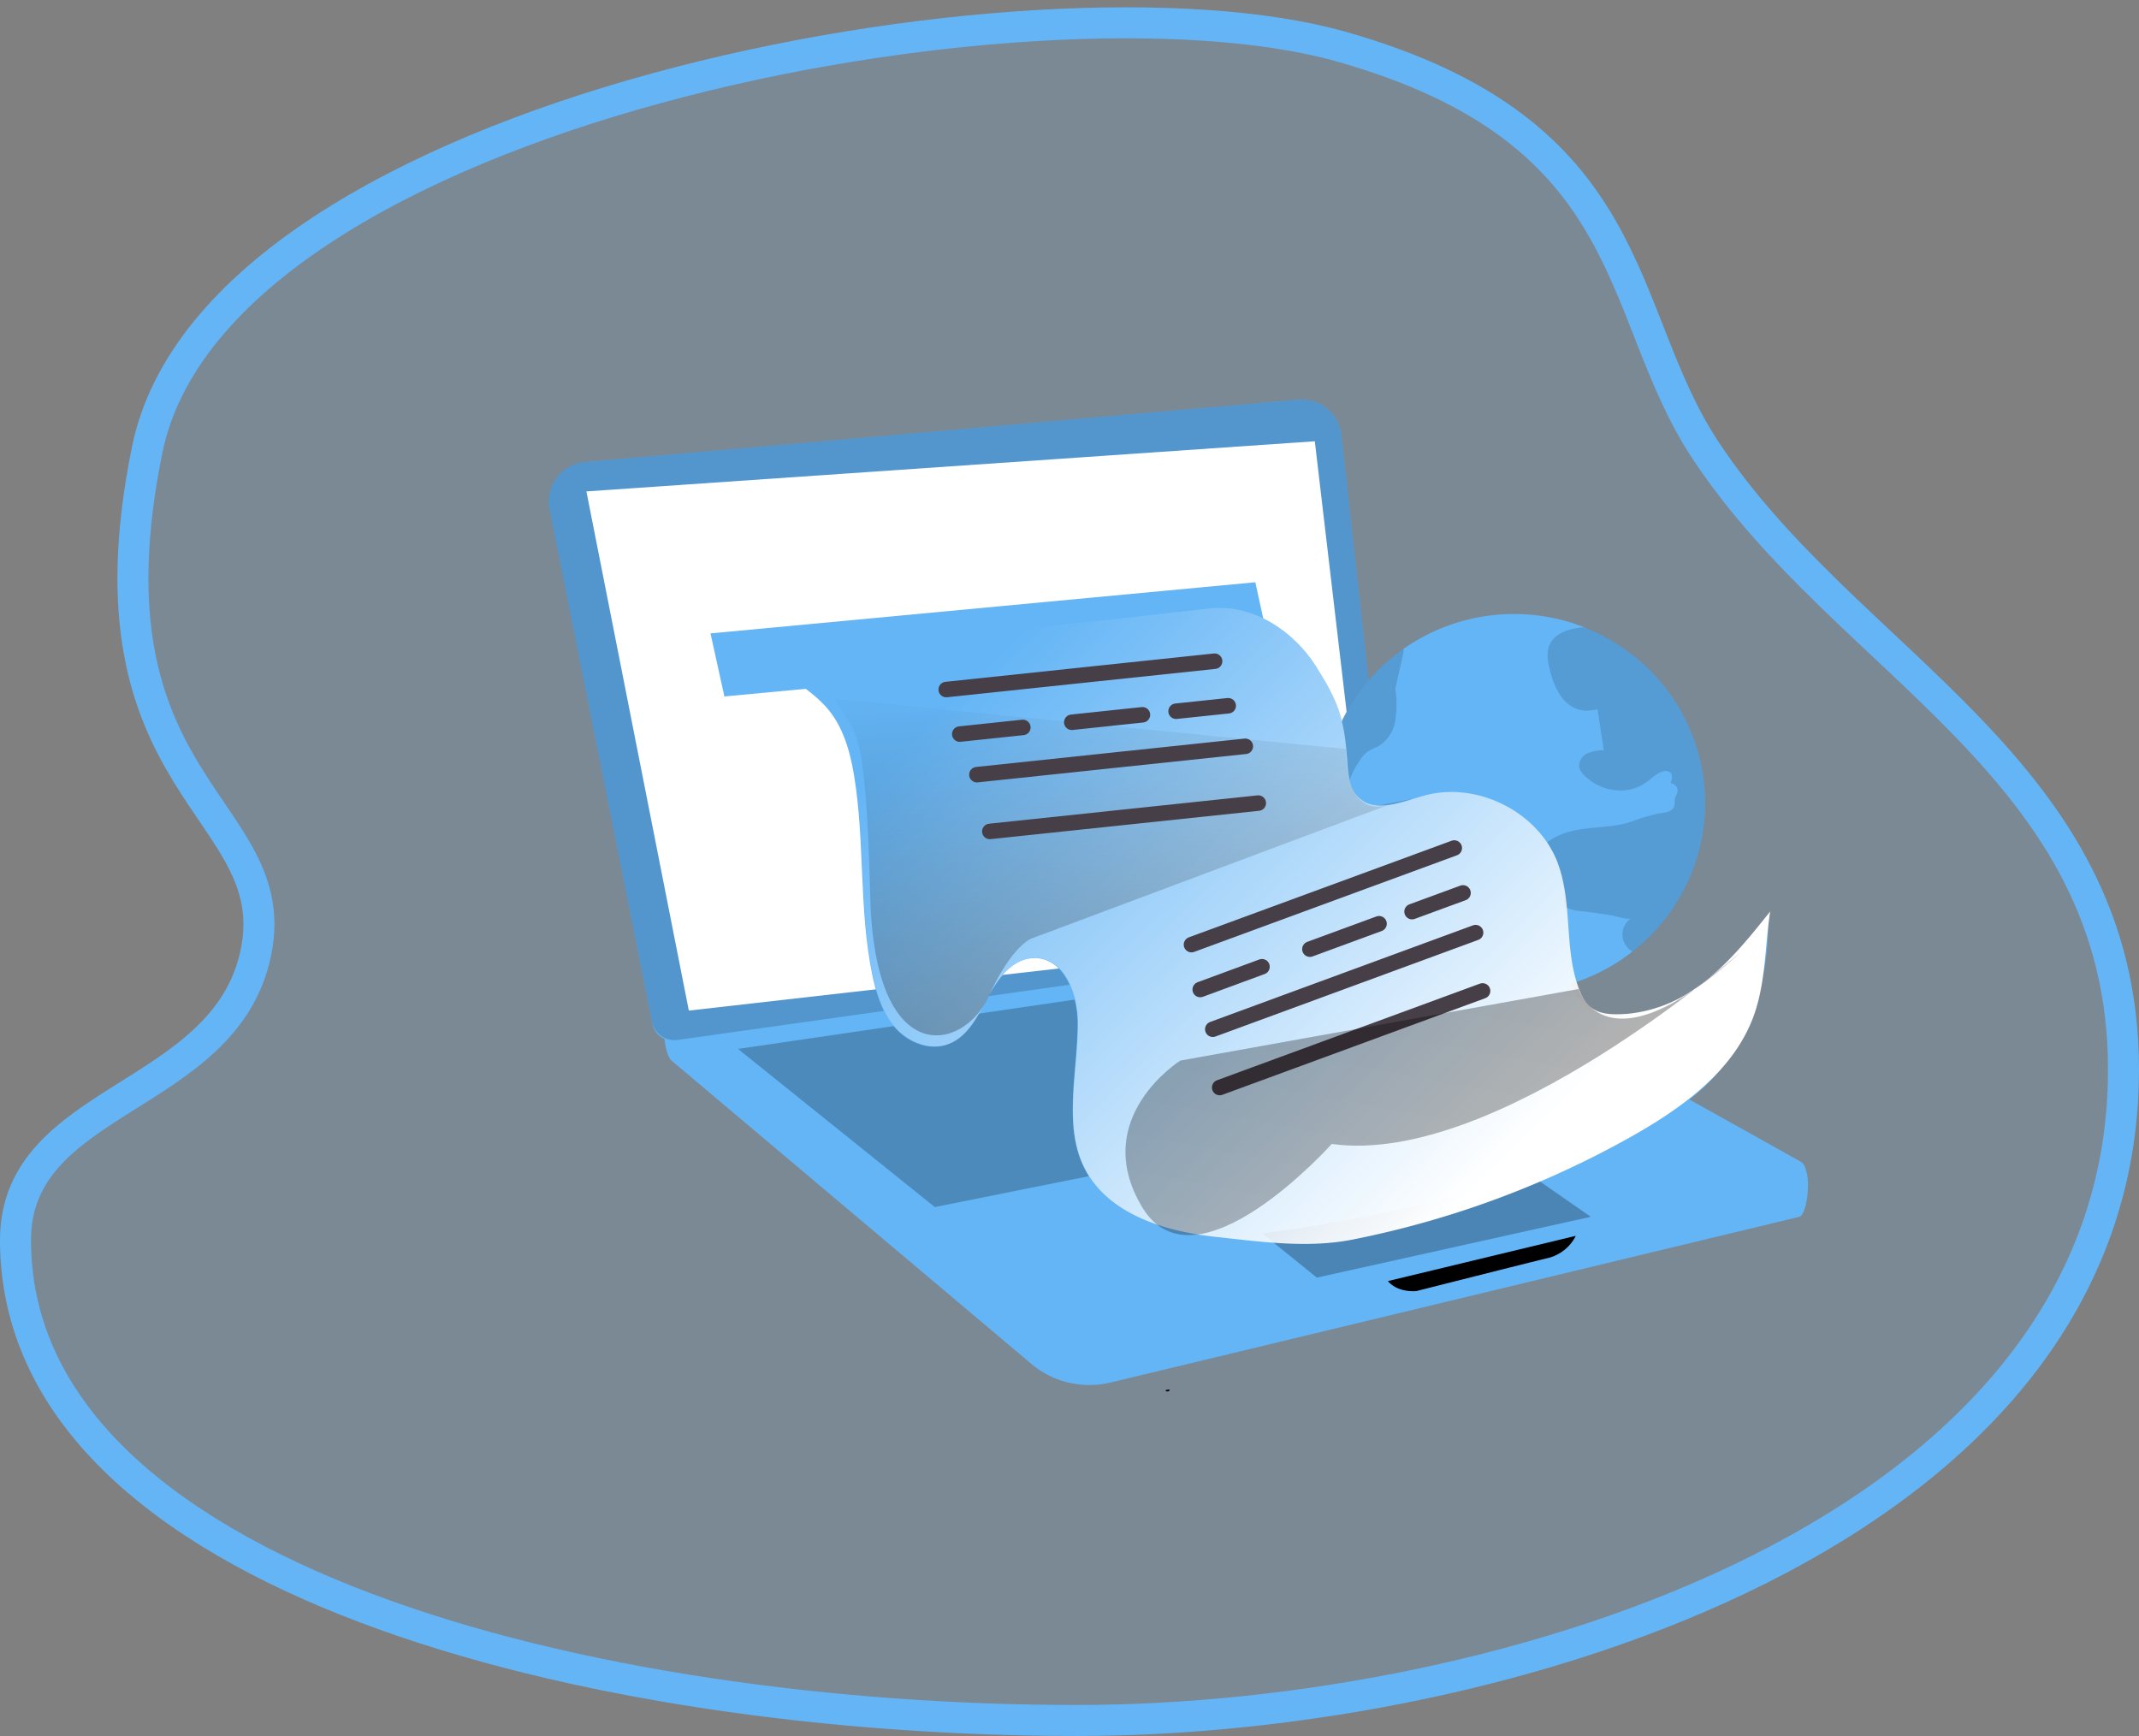 <svg fill="none" xmlns="http://www.w3.org/2000/svg" viewBox="0 0 138 112">
  <rect x="0" y="0" width="138" height="112" fill="#808080" stroke="none"/>
  <path d="M16.5 61.5C14.5 71 1 70.724 1 80c0 22 37.464 31 68.5 31C97 111 137 98.918 137 69c0-19.5-17.807-26.04-27-40-5.875-8.922-4-20.5-23.5-26S14 7 9.5 29s9 23 7 32.5z" stroke="#64B5F6" stroke-width="2"/>
  <path opacity=".18" d="M16.5 61.5C14.5 71 1 70.724 1 80c0 22 37.464 31 68.5 31C97 111 137 98.918 137 69c0-19.5-17.807-26.04-27-40-5.875-8.922-4-20.5-23.5-26S14 7 9.5 29s9 23 7 32.5z" fill="#64B5F6"/>
  <path d="M75.446 89.643l-.21.03c-.155.12.276.153.21-.03z" fill="url(#paint0_linear)"/>
  <path d="M28.534 65.398c1.574.625 3.23 1.23 4.251 1.947L56.98 84.166a58.17 58.17 0 005.782 3.651c1.63.873 2.559 2.556 4.535 2.98.978.167 1.98.15 2.95-.051a27.81 27.81 0 004.676-1.176c.188-.062.45-.102.535.077 14.09-1.906 27.564-6.97 41.532-9.607a.756.756 0 00.144-1.46 19.115 19.115 0 00-3.607-.877 304.119 304.119 0 00-6.685-1.168c-4.505-.77-9.052-1.27-13.618-1.497-7.581-.303-15.23.486-22.726-.68-7.124-1.095-13.843-3.924-20.473-6.74-1.596-.679-3.226-1.383-4.48-2.555-.98-.932-1.77-2.17-3.024-2.783s-2.869-.526-4.277-.46a64.18 64.18 0 00-8.26 1.096 37.06 37.06 0 00-1.45 2.482z" fill="url(#paint1_linear)"/>
  <path d="M116.347 75.315l-31.646-13.63a3.82 3.82 0 00-2.212-.365l-39.154 3.312c-.737.106-.616 3.286 0 3.804L66.452 87.92a5.828 5.828 0 002.424 1.263 5.865 5.865 0 002.738.022l44.46-10.698c.564-.154.808-2.921.273-3.192z" fill="#64B5F6"/>
  <path d="M116.347 75.315l-31.646-13.63a3.82 3.82 0 00-2.212-.365l-39.154 3.312c-.737.106-.616 3.286 0 3.804L66.452 87.92a5.828 5.828 0 002.424 1.263 5.865 5.865 0 002.738.022l44.46-10.698c.564-.154.808-2.921.273-3.192z" fill="url(#paint2_linear)"/>
  <path d="M43.335 66.158L66.448 85.64a5.813 5.813 0 002.424 1.263 5.85 5.85 0 002.739.019l44.441-10.695a.732.732 0 00.391-.956.736.736 0 00-.28-.33l-12.187-6.809-3.197-1.778-9.732-5.437a3.82 3.82 0 00-2.212-.365l-45.098 3.889c-.752.106-1 1.205-.402 1.716z" fill="#64B5F6"/>
  <path d="M88.853 61.63l-41.24 6.043 12.696 10.202 42.321-8.478-13.776-7.767z" fill="url(#paint3_linear)"/>
  <path d="M93.168 71.93l-16.996 3.4 8.787 7.098 17.671-3.925-9.462-6.572z" fill="url(#paint4_linear)"/>
  <path d="M101.664 79.733a2.72 2.72 0 01-.721.898 2.752 2.752 0 01-1.03.523c-1.247.296-8.526 2.14-8.526 2.14s-1.184.142-1.844-.643l12.121-2.918z" fill="url(#paint5_linear)"/>
  <path d="M90.144 60.553l-46.54 6.573a1.364 1.364 0 01-.968-.235 1.34 1.34 0 01-.543-.828l-6.638-33.198a2.535 2.535 0 01.372-1.92 2.582 2.582 0 011.948-1.143l45.96-4.017a2.599 2.599 0 011.88.569c.526.427.86 1.043.93 1.714l3.6 32.485z" fill="#64B5F6"/>
  <path d="M90.144 60.553l-46.418 6.54a1.487 1.487 0 01-1.065-.254 1.46 1.46 0 01-.594-.911l-6.615-33.063a2.535 2.535 0 01.37-1.92 2.582 2.582 0 011.949-1.143l45.964-4.017a2.599 2.599 0 011.88.569c.526.427.86 1.043.93 1.714l3.6 32.485z" fill="url(#paint6_linear)"/>
  <path d="M44.441 65.201l-6.608-33.497 46.994-3.235 3.728 31.712L44.44 65.2z" fill="#fff"/>
  <path d="M110.008 51.812c0 3.238-1.299 6.344-3.611 8.634a12.394 12.394 0 01-8.72 3.576c-3.27 0-6.406-1.287-8.719-3.576a12.15 12.15 0 01-3.611-8.634c-.007-.31.006-.622.036-.931a12.167 12.167 0 014.093-8.174 12.405 12.405 0 018.672-3.084 12.386 12.386 0 018.409 3.73 12.146 12.146 0 013.451 8.459z" fill="#64B5F6"/>
  <path opacity=".14" d="M92.493 57.358c-.406 1.764.092 3.652-.273 5.404a12.307 12.307 0 01-6.136-6.777 7.38 7.38 0 01.048-1.825 4.823 4.823 0 00.018-1.95 4.46 4.46 0 00-.767-1.333 12.102 12.102 0 011.565-5.08 12.231 12.231 0 013.598-3.938.7.7 0 010 .248l-.527 2.326a7.009 7.009 0 010 2.077 2.391 2.391 0 01-1.143 1.669c-.23.092-.451.2-.664.325a2.111 2.111 0 00-.502.595 4.88 4.88 0 00-.737 1.556 1.726 1.726 0 00.39 1.61l3.437-.661c.37-.07.797-.117 1.044.153s.11.829.177 1.26c.081.551.575.946.804 1.46.38.902-.103 1.917-.332 2.881zM110.008 51.812a12.074 12.074 0 01-1.233 5.332 12.208 12.208 0 01-3.464 4.26 1.559 1.559 0 01-.428-.424 1.242 1.242 0 01.339-1.727c-.206.106-1.021-.157-1.265-.197l-1.268-.193c-.609-.092-1.671-.055-2.025-.661a1.454 1.454 0 00-.143-.238.767.767 0 00-.262-.178c-.369-.187-.83-.395-.922-.807-.063-.3.088-.643-.067-.913-.051-.08-.125-.146-.173-.23a.775.775 0 01.085-.767c.535-.928 1.645-1.373 2.707-1.552 1.062-.179 2.16-.15 3.197-.449a13.913 13.913 0 011.95-.591c.369-.052.834-.088.97-.435.078-.194 0-.424.081-.62.03-.085.085-.161.118-.245a.5.5 0 00-.328-.632.446.446 0 00-.096-.022c.085-.23.155-.522-.026-.686a.49.49 0 00-.449-.07c-.443.113-.764.482-1.136.73-1.232.866-2.917.56-3.946-.46a1.095 1.095 0 01-.343-.55.886.886 0 01.524-.877 2.601 2.601 0 011.066-.208l-.406-2.648c-2.05.544-2.884-1.387-3.175-2.994-.291-1.606.859-2.19 2.345-2.289a12.31 12.31 0 015.644 4.49 12.123 12.123 0 012.129 6.851z" fill="#020202"/>
  <path d="M50.965 52.736c.368 3.286.39 6.612.984 9.858.137.73.369 1.563 1.025 1.932.525.226 1.11.277 1.667.146a34.795 34.795 0 0010.115-2.987 65.618 65.618 0 00-4.09-12.692c-.468-1.059-.98-2.132-1.814-2.943-1.265-1.227-3.016-1.614-4.698-1.942-.874-.172-1.762-.289-2.629-.508-.535-.135-2.054-1.019-2.496-.934-1.475.273 0 2.58.368 3.476a23.9 23.9 0 011.568 6.594z" fill="url(#paint7_linear)"/>
  <path d="M81.88 41.636l-35.145 3.297-.896-4.068 35.149-3.3.892 4.07z" fill="#64B5F6"/>
  <path d="M81.88 41.636l-35.145 3.297-.896-4.068 35.149-3.3.892 4.07z" fill="url(#paint8_linear)"/>
  <path d="M78.09 39.252c2.714-.289 5.343 1.423 6.796 3.71 1.453 2.285 1.844 3.391 2.028 6.086.059.876.133 1.847.785 2.443 1.088.99 2.788.219 4.212-.168 3.373-.92 7.293 1.037 8.554 4.272 1.232 3.158-.53 7.846 2.272 9.789 2.496 1.723 9.219-2.436 11.324-6.178 0 0 .612 8.219-5.94 12.327C98.397 77.63 80.17 80 78.252 79.796c-3.19-.347-6.67-1.443-8.197-4.236-1.527-2.793-.539-6.306-.539-9.53 0-1.855-.844-4.177-2.717-4.217-1.402-.033-2.416 1.289-3.068 2.516-.653 1.227-1.335 2.64-2.666 3.078-1.188.39-2.537-.19-3.352-1.129-.815-.938-1.188-2.19-1.438-3.392-.867-4.213-.472-8.591-1.17-12.838-.265-1.614-.737-3.267-1.843-4.476-1.106-1.209-3.706-2.998-5.69-2.921l30.518-3.4z" fill="#64B5F6"/>
  <path d="M78.09 39.252c2.714-.289 5.343 1.423 6.796 3.71 1.453 2.285 1.843 3.391 2.028 6.086.059.876.132 1.847.785 2.443 1.088.99 2.788.219 4.211-.168 3.374-.92 7.294 1.037 8.555 4.272 1.025 2.629.413 5.579 1.405 8.212.575 1.533 1.501 1.716 3.112 1.602a9.02 9.02 0 004.359-1.614c1.928-1.318 3.411-3.169 4.864-4.99-.343 2.245-.284 4.578-1.055 6.714-1.272 3.534-4.572 5.93-7.865 7.788a60.852 60.852 0 01-17.992 6.66c-2.95.592-6.04.135-9.026-.186-3.19-.365-6.671-1.46-8.198-4.236-1.526-2.775-.534-6.305-.523-9.53 0-1.854-.845-4.177-2.718-4.217-1.401-.033-2.415 1.29-3.068 2.516-.653 1.227-1.335 2.64-2.666 3.078-1.187.39-2.537-.19-3.352-1.128-.815-.939-1.187-2.191-1.438-3.392-.867-4.214-.472-8.592-1.169-12.838-.265-1.614-.737-3.286-1.844-4.477-1.106-1.19-3.706-2.998-5.69-2.92L78.09 39.25z" fill="url(#paint9_linear)"/>
  <path d="M89.547 51.94l-22.918 8.58s-1.265.303-2.869 3.809c-1.604 3.505-7.323 4.746-7.614-6.441-.292-11.188-.89-10.48-2.324-12.802l33.025 3.235s-.217 4.44 2.7 3.619z" fill="url(#paint10_linear)"/>
  <path d="M61.046 44.487l17.316-1.829M63.026 49.979l17.317-1.83M63.86 53.641l17.32-1.829M75.877 45.886l3.363-.354M69.147 46.598l4.558-.482M61.92 47.361l4.07-.43M76.87 60.944l16.954-6.233M78.245 66.403L95.2 60.17M78.69 70.163l16.96-6.232M91.1 58.815l3.288-1.208M84.51 61.236l4.461-1.64M77.433 63.84l3.986-1.469" stroke="#473F47" stroke-linecap="round" stroke-linejoin="round"/>
  <path opacity=".45" d="M112.468 61.283s-15.856 14.014-26.55 12.52c0 0-8.787 9.826-12.231 4.076-3.444-5.751 2.467-9.454 2.467-9.454l25.698-4.618s1.703 5.677 10.616-2.524z" fill="url(#paint11_linear)"/>
  <defs>
    <linearGradient id="paint0_linear" x1="-96.094" y1="14.933" x2="-96.414" y2="15.402" gradientUnits="userSpaceOnUse">
      <stop offset=".01"/>
      <stop offset=".08" stop-opacity=".69"/>
      <stop offset=".21" stop-opacity=".32"/>
      <stop offset="1" stop-opacity="0"/>
    </linearGradient>
    <linearGradient id="paint1_linear" x1="87300.5" y1="-9470.52" x2="72727.1" y2="23858.9" gradientUnits="userSpaceOnUse">
      <stop offset=".01"/>
      <stop offset=".08" stop-opacity=".69"/>
      <stop offset=".21" stop-opacity=".32"/>
      <stop offset="1" stop-opacity="0"/>
    </linearGradient>
    <linearGradient id="paint2_linear" x1="56049.3" y1="-5136.52" x2="55264.8" y2="1416.26" gradientUnits="userSpaceOnUse">
      <stop offset=".01"/>
      <stop offset=".08" stop-opacity=".69"/>
      <stop offset=".21" stop-opacity=".32"/>
      <stop offset="1" stop-opacity="0"/>
    </linearGradient>
    <linearGradient id="paint3_linear" x1="39599" y1="-3608" x2="39801.9" y2="1037.13" gradientUnits="userSpaceOnUse">
      <stop offset=".01"/>
      <stop offset=".08" stop-opacity=".69"/>
      <stop offset=".21" stop-opacity=".32"/>
      <stop offset="1" stop-opacity="0"/>
    </linearGradient>
    <linearGradient id="paint4_linear" x1="19976.2" y1="-1908.86" x2="20111.7" y2="400.59" gradientUnits="userSpaceOnUse">
      <stop offset=".01"/>
      <stop offset=".08" stop-opacity=".69"/>
      <stop offset=".21" stop-opacity=".32"/>
      <stop offset="1" stop-opacity="0"/>
    </linearGradient>
    <linearGradient id="paint5_linear" x1="9249.94" y1="-400.917" x2="9270.25" y2="-223.528" gradientUnits="userSpaceOnUse">
      <stop offset=".01"/>
      <stop offset=".08" stop-opacity=".69"/>
      <stop offset=".21" stop-opacity=".32"/>
      <stop offset="1" stop-opacity="0"/>
    </linearGradient>
    <linearGradient id="paint6_linear" x1="38755.2" y1="-12119.2" x2="36469" y2="14326.5" gradientUnits="userSpaceOnUse">
      <stop offset=".01"/>
      <stop offset=".08" stop-opacity=".69"/>
      <stop offset=".21" stop-opacity=".32"/>
      <stop offset="1" stop-opacity="0"/>
    </linearGradient>
    <linearGradient id="paint7_linear" x1="3726.83" y1="5972.48" x2="837.872" y2="2287.92" gradientUnits="userSpaceOnUse">
      <stop offset=".01"/>
      <stop offset=".08" stop-opacity=".69"/>
      <stop offset=".21" stop-opacity=".32"/>
      <stop offset="1" stop-opacity="0"/>
    </linearGradient>
    <linearGradient id="paint8_linear" x1="6878.89" y1="-1787.54" x2="6939.12" y2="-824.154" gradientUnits="userSpaceOnUse">
      <stop offset=".01"/>
      <stop offset=".08" stop-opacity=".69"/>
      <stop offset=".21" stop-opacity=".32"/>
      <stop offset="1" stop-opacity="0"/>
    </linearGradient>
    <linearGradient id="paint9_linear" x1="64.944" y1="41.581" x2="125.096" y2="102.716" gradientUnits="userSpaceOnUse">
      <stop stop-color="#fff" stop-opacity="0"/>
      <stop offset=".54" stop-color="#fff"/>
    </linearGradient>
    <linearGradient id="paint10_linear" x1="73.185" y1="78.802" x2="71.454" y2="43.168" gradientUnits="userSpaceOnUse">
      <stop offset=".01"/>
      <stop offset=".13" stop-opacity=".69"/>
      <stop offset=".25" stop-opacity=".32"/>
      <stop offset="1" stop-opacity="0"/>
    </linearGradient>
    <linearGradient id="paint11_linear" x1="11700.7" y1="2133.2" x2="11548.2" y2="2943.86" gradientUnits="userSpaceOnUse">
      <stop offset=".01"/>
      <stop offset=".13" stop-opacity=".69"/>
      <stop offset=".25" stop-opacity=".32"/>
      <stop offset="1" stop-opacity="0"/>
    </linearGradient>
  </defs>
</svg>
